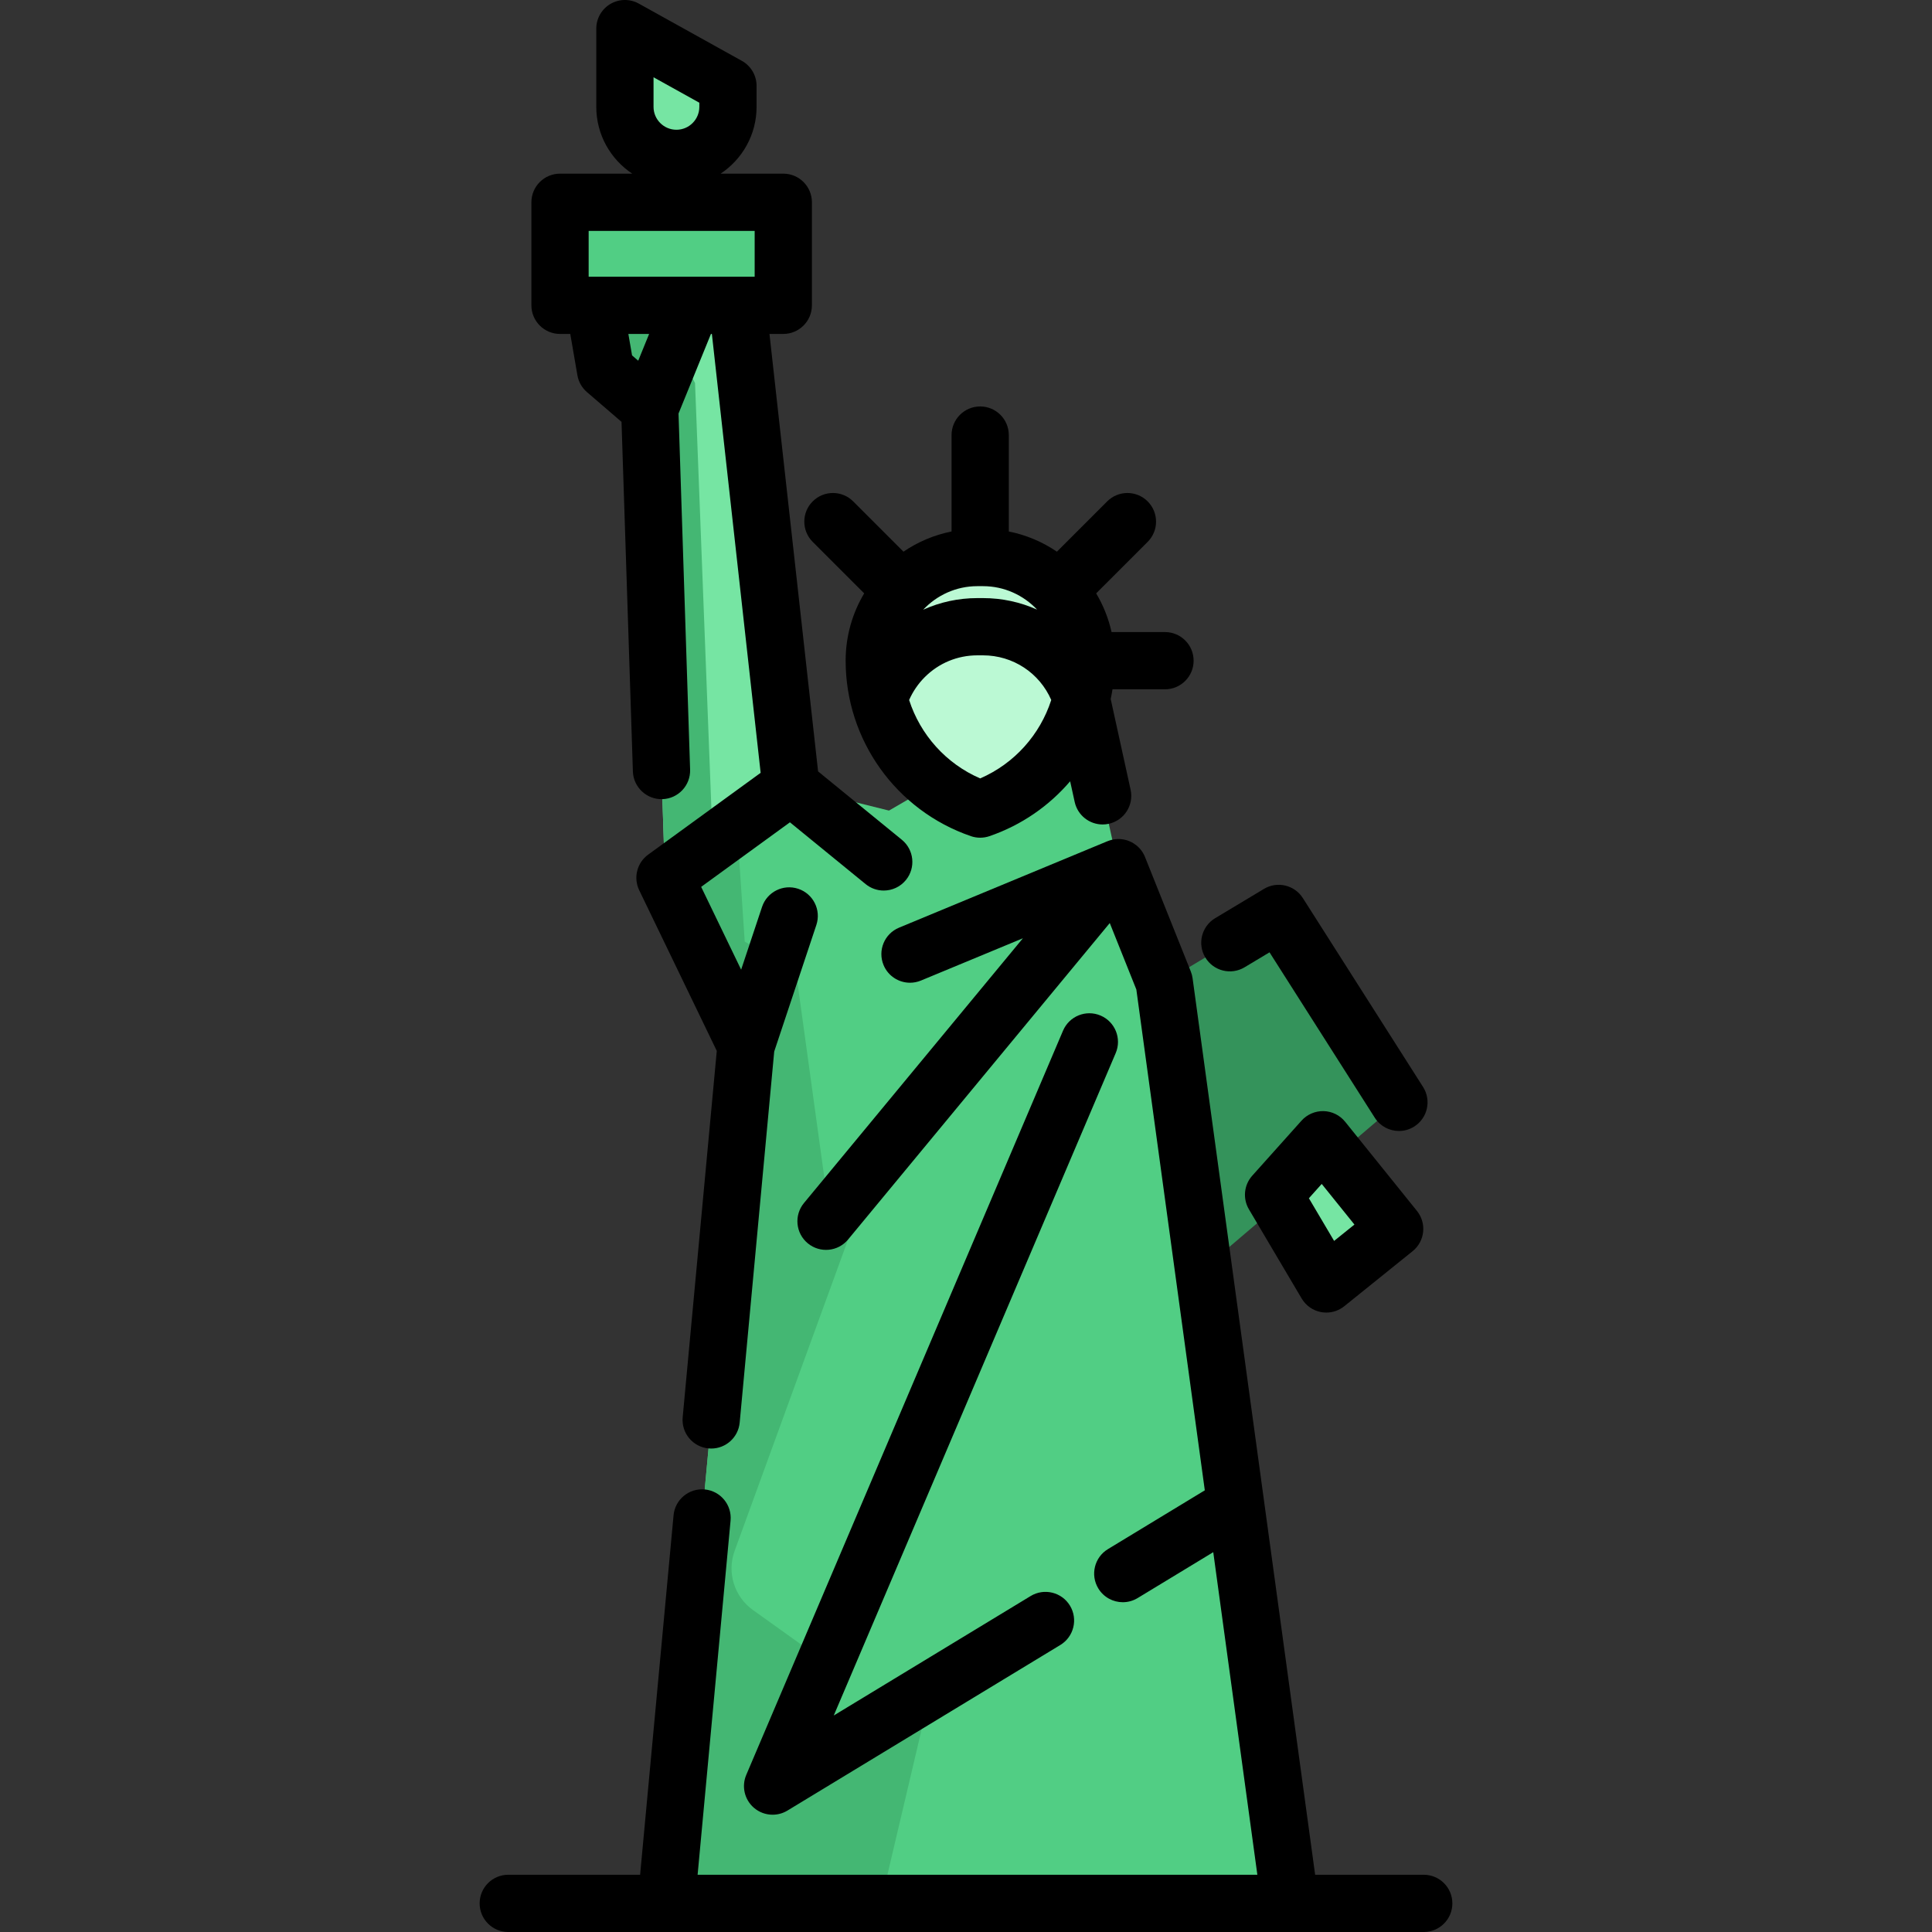 <?xml version="1.0" encoding="iso-8859-1"?>
<!-- Generator: Adobe Illustrator 19.0.0, SVG Export Plug-In . SVG Version: 6.00 Build 0)  -->
<svg version="1.1" id="Capa_1" xmlns="http://www.w3.org/2000/svg" xmlns:xlink="http://www.w3.org/1999/xlink" x="0px" y="0px"
	 viewBox="0 0 511.998 511.998" style="enable-background:new 0 0 511.998 511.998;" xml:space="preserve">
<rect x="0" y="0" width="511.998" height="511.998" fill="#333333" stroke="none"/>
<polyline style="fill:#34935B;" points="277.848,278.69 338.866,242.067 370.729,292.132 291.066,360.056 "/>
<polygon style="fill:#76E5A3;" points="195.438,80.911 209.597,208.347 176.221,232.621 172.176,108.219 160.494,98.155 
	157.51,80.911 "/>
<polygon style="fill:#51CE84;" points="308.532,260.272 341.908,504.413 176.545,504.413 197.703,277.102 176.221,232.621 
	209.597,208.347 235.592,214.811 286.57,185.206 296.395,229.93 "/>
<path style="fill:#BBF9D4;" d="M259.757,214.414L259.757,214.414L259.757,214.414c-16.793-5.773-28.068-21.571-28.068-39.329l0,0
	c0-15.096,12.238-27.333,27.333-27.333h1.47c15.096,0,27.333,12.238,27.333,27.333l0,0
	C287.825,192.843,276.55,208.642,259.757,214.414z"/>
<rect x="148.411" y="53.603" style="fill:#51CE84;" width="59.167" height="27.308"/>
<g>
	<path style="fill:#76E5A3;" d="M192.914,22.757L165.607,7.585v20.734c0,7.541,6.113,13.654,13.654,13.654l0,0
		c7.541,0,13.654-6.113,13.654-13.654V22.757z"/>
	<polygon style="fill:#76E5A3;" points="369.602,325.669 351.485,340.259 337.512,316.628 350.572,302.038 	"/>
</g>
<g>
	<path style="fill:#44B773;" d="M246.566,448.436l-13.178,55.981l-0.314,1.335l-47.647-1.335l-8.86-0.253l20.42-219.301l0.718-7.757
		l-6.867-14.21l-14.615-30.271l19.075-13.876l2.063,30.807l13.452,7.039l8.779,63.728l5.158,8.162l-30.069,82.52
		c-2.083,5.714-0.101,12.117,4.845,15.656l20.066,14.362l-9.436,28.987L246.566,448.436z"/>
	<path style="fill:#44B773;" d="M189.078,228.63l-12.855,3.995l-3.773-115.926c-0.172-5.401-2.609-10.488-6.706-14.018
		c-1.699-1.456-3.115-3.196-4.207-5.118c-1.092-1.922-1.841-4.025-2.225-6.24l-1.8-10.407l14.048-5.108l12.632,25.72L189.078,228.63
		z"/>
</g>
<path d="M215.371,143.598l13.648,13.648c-3.118,5.225-4.916,11.326-4.916,17.84c0,20.991,13.337,39.678,33.188,46.502
	c0.799,0.275,1.632,0.412,2.466,0.412s1.667-0.138,2.466-0.412c8.499-2.922,15.798-8.022,21.374-14.544l1.205,5.488
	c0.778,3.544,3.916,5.961,7.401,5.961c0.538,0,1.086-0.058,1.633-0.178c4.092-0.898,6.681-4.943,5.783-9.035l-5.274-24.036
	c0.18-0.852,0.342-1.708,0.476-2.572h13.913c4.189,0,7.585-3.396,7.585-7.585c0-4.189-3.396-7.585-7.585-7.585h-14.163
	c-0.816-3.667-2.206-7.119-4.077-10.255l13.648-13.648c2.962-2.962,2.962-7.764,0-10.727c-2.962-2.962-7.766-2.962-10.727,0
	l-13.328,13.328c-3.785-2.576-8.099-4.426-12.745-5.353v-25.549c0-4.189-3.396-7.585-7.585-7.585c-4.189,0-7.585,3.396-7.585,7.585
	v25.548c-4.644,0.927-8.96,2.777-12.745,5.353l-13.328-13.328c-2.962-2.962-7.766-2.962-10.727,0
	C212.409,135.834,212.409,140.636,215.371,143.598z M259.757,206.286c-9.082-3.932-15.867-11.588-18.831-20.778
	c0.983-2.237,2.386-4.303,4.139-6.055c3.722-3.728,8.678-5.782,13.955-5.782h1.474c7.962,0,14.988,4.679,18.096,11.833
	C275.625,194.695,268.84,202.352,259.757,206.286z M259.021,155.338h1.471c5.65,0,10.739,2.398,14.342,6.214
	c-4.402-1.97-9.263-3.052-14.341-3.052h-1.474c-5.04,0-9.911,1.068-14.366,3.081C248.258,157.748,253.357,155.338,259.021,155.338z"
	/>
<path d="M148.413,88.498h2.715l1.888,10.948c0.299,1.735,1.192,3.31,2.526,4.459l9.166,7.891l3.013,92.651
	c0.137,4.187,3.681,7.474,7.828,7.335c4.187-0.137,7.471-3.641,7.335-7.828l-3.069-94.366l8.592-21.09h0.247l12.923,116.307
	l-29.812,21.681c-2.967,2.157-3.965,6.129-2.37,9.432l20.557,42.578l-9.035,97.094c-0.388,4.171,2.678,7.868,6.85,8.256
	c0.239,0.022,0.476,0.033,0.712,0.033c3.873,0,7.178-2.951,7.544-6.884l9.149-98.328l11.168-33.536
	c1.324-3.975-0.825-8.27-4.8-9.593c-3.975-1.324-8.269,0.825-9.593,4.8l-5.539,16.634l-10.594-21.945l23.523-17.108l20.065,16.376
	c1.409,1.149,3.105,1.709,4.792,1.709c2.2,0,4.382-0.953,5.881-2.789c2.649-3.246,2.165-8.024-1.08-10.673l-22.194-18.113
	L203.918,88.498h3.661c4.189,0,7.585-3.396,7.585-7.585V53.604c0-4.189-3.396-7.585-7.585-7.585h-16.605
	c5.734-3.807,9.525-10.316,9.525-17.7v-5.562c0-2.755-1.494-5.293-3.901-6.631L169.291,0.954c-2.35-1.305-5.215-1.269-7.531,0.093
	c-2.317,1.363-3.739,3.85-3.739,6.538v20.734c0,7.383,3.792,13.893,9.525,17.7h-19.135c-4.189,0-7.585,3.396-7.585,7.585v27.308
	C140.827,85.101,144.224,88.498,148.413,88.498z M173.192,20.477l12.137,6.743v1.098c0,3.346-2.722,6.068-6.068,6.068
	s-6.068-2.723-6.068-6.068V20.477z M169.135,95.589l-1.633-1.406l-0.981-5.686h5.503L169.135,95.589z M155.998,61.19h43.996v12.137
	h-4.551h-12.208c-0.013,0-0.027,0-0.04,0h-25.679h-1.517V61.19z"/>
<path d="M329.827,256.339l6.606-3.966l27.895,43.832c1.445,2.272,3.899,3.514,6.406,3.514c1.393,0,2.803-0.383,4.066-1.187
	c3.535-2.249,4.576-6.938,2.326-10.472l-31.862-50.065c-2.209-3.469-6.778-4.547-10.303-2.431l-12.943,7.769
	c-3.591,2.156-4.757,6.816-2.6,10.407C321.575,257.33,326.235,258.495,329.827,256.339z"/>
<path d="M291.662,269.131c-3.855-1.641-8.31,0.154-9.95,4.009l-83.946,197.222c-1.29,3.03-0.476,6.548,2.013,8.704
	c1.414,1.225,3.185,1.853,4.968,1.852c1.355,0,2.718-0.363,3.934-1.1L281,435.932c3.581-2.173,4.722-6.839,2.55-10.42
	c-2.172-3.581-6.838-4.723-10.42-2.55l-52.177,31.663l74.719-175.544C297.311,275.227,295.516,270.771,291.662,269.131z"/>
<path d="M377.305,496.829h-28.781l-32.477-237.581c-0.084-0.614-0.243-1.215-0.472-1.79l-12.136-30.34
	c-0.994-2.486-3.224-4.263-5.87-4.678c-1.378-0.215-2.757-0.037-4.006,0.467c-0.024,0.009-0.049,0.011-0.073,0.021l-55.239,22.913
	c-3.87,1.605-5.705,6.043-4.1,9.913c1.211,2.92,4.034,4.681,7.01,4.681c0.969,0,1.953-0.187,2.904-0.581l27.015-11.206
	l-58.02,70.164c-2.67,3.228-2.217,8.01,1.011,10.679c3.228,2.67,8.01,2.216,10.679-1.011l69.347-83.864l7.043,17.609l18.143,132.728
	l-25.673,15.58c-3.582,2.173-4.723,6.838-2.55,10.42c1.427,2.352,3.928,3.651,6.492,3.651c1.34,0,2.698-0.355,3.927-1.101
	l20.044-12.163l11.687,85.489H184.874l8.733-93.858c0.388-4.171-2.678-7.868-6.85-8.256c-4.17-0.386-7.868,2.678-8.256,6.85
	l-8.864,95.262h-34.944c-4.189,0-7.585,3.396-7.585,7.585c0,4.189,3.396,7.585,7.585,7.585h41.857h165.355h35.4
	c4.189,0,7.585-3.396,7.585-7.585C384.891,500.224,381.494,496.829,377.305,496.829z"/>
<path d="M356.479,297.28c-1.397-1.735-3.484-2.767-5.71-2.825c-2.208-0.052-4.364,0.865-5.85,2.524l-13.06,14.59
	c-2.206,2.464-2.561,6.073-0.877,8.92l13.973,23.631c1.121,1.895,3.009,3.21,5.175,3.603c0.45,0.082,0.903,0.121,1.353,0.121
	c1.717,0,3.399-0.584,4.758-1.678l18.117-14.59c3.263-2.628,3.778-7.403,1.15-10.666L356.479,297.28z M353.553,328.855
	l-6.685-11.306l3.398-3.796l8.671,10.767L353.553,328.855z"/>
<g>
</g>
<g>
</g>
<g>
</g>
<g>
</g>
<g>
</g>
<g>
</g>
<g>
</g>
<g>
</g>
<g>
</g>
<g>
</g>
<g>
</g>
<g>
</g>
<g>
</g>
<g>
</g>
<g>
</g>
</svg>
